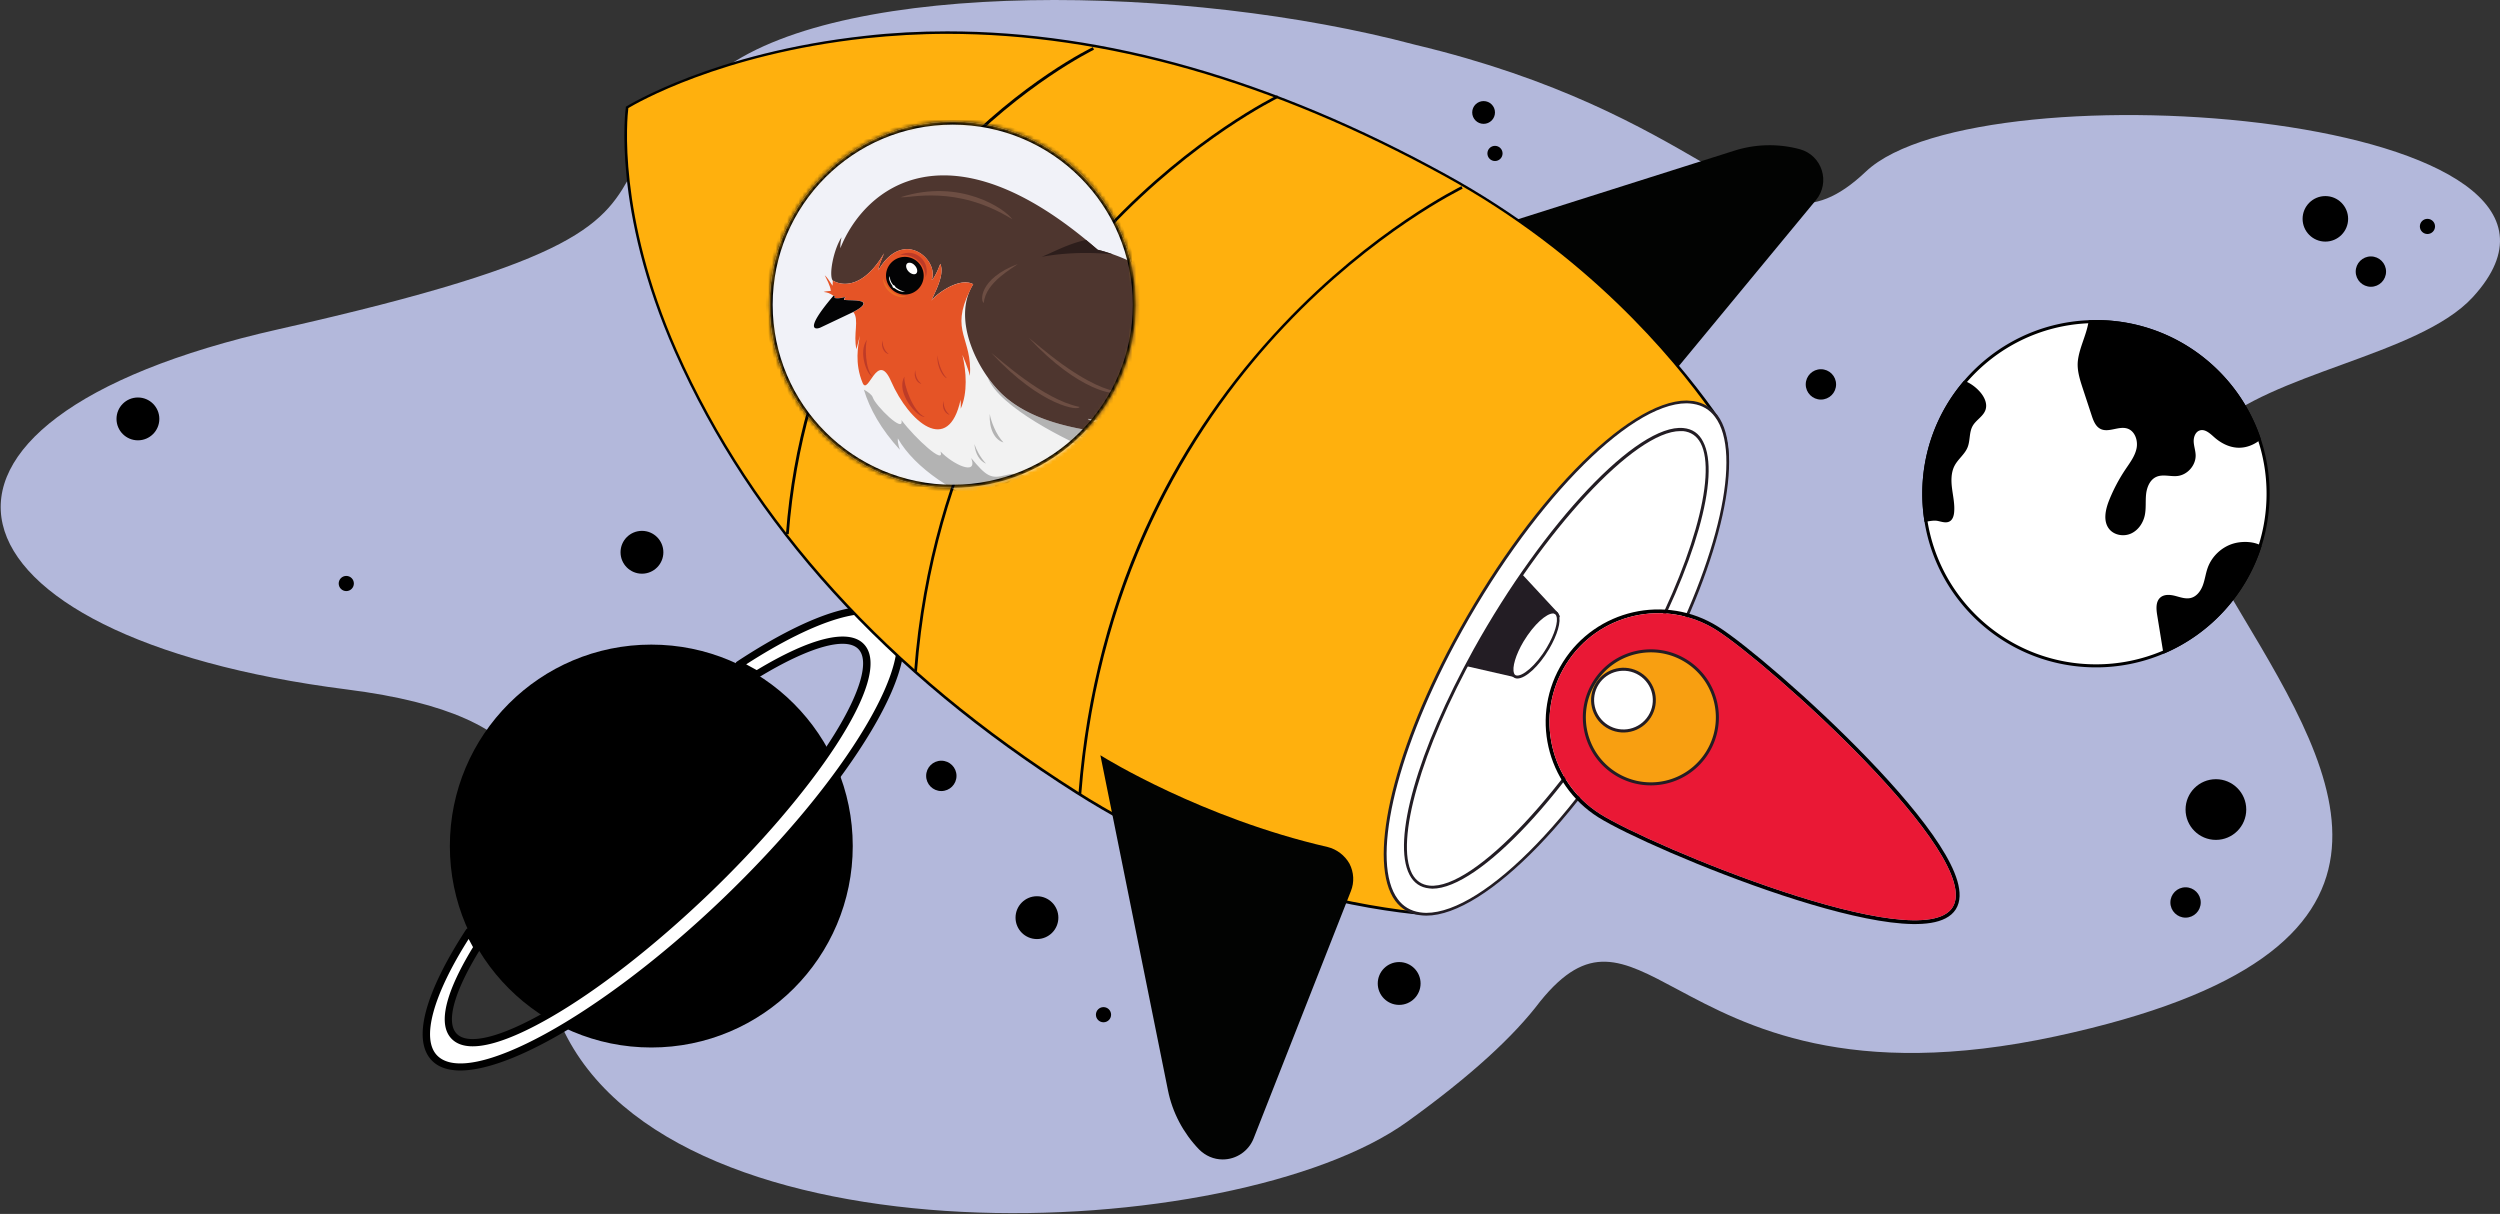<svg xmlns="http://www.w3.org/2000/svg" width="659" height="320" fill="none"><rect width="100%" height="100%" fill="#333333" stroke="none"/><path fill-rule="evenodd" d="M166.977 44.799c3.915-7.168 8.45-15.47 23.71-26.577C223.36-5.602 312.708-4.24 373.013 11.792c37.862 9.031 60.255 22.025 75.952 31.134 18.901 10.968 28.092 16.301 42.886 2.296C522.055 16.628 696.06 30.04 651.848 78.309c-7.213 7.864-20.904 12.853-34.697 17.879-25.972 9.463-52.305 19.058-36.437 48.228 3.164 5.823 6.72 11.775 10.31 17.783 25.702 43.021 53.121 88.914-49.051 110.958-54.689 11.785-81.808-2.73-99.836-12.38-14.775-7.908-23.444-12.548-36.179 3.238-6.891 9.127-18.179 19.566-35.057 31.704-45.21 32.543-193.465 39.079-222.773-25.054-5.516-12.066-4.971-24.591-4.458-36.355 1.065-24.478 1.988-45.661-52.132-52.558-109.594-13.889-126.586-70.532-18.084-94.973 80.489-18.117 85.799-27.839 93.523-41.98zm157.626 129.368c8.561 4.498 16.115 9.674 22.802 15.231-8.527-4.678-16.468-9.644-22.802-15.231z" fill="#b3b8db"/><path d="M171.683 276.12c29.328 0 53.102-23.774 53.102-53.101s-23.774-53.101-53.102-53.101-53.101 23.774-53.101 53.101 23.774 53.101 53.101 53.101z" fill="#000"/><path d="M125.777 249.717c-6.936 11.209-9.501 19.861-6.096 23.418 7.017 7.338 36.736-9.707 66.366-38.058s47.962-57.294 40.946-64.623c-3.781-3.951-14.132-.831-27.512 7.311l-4.675-2.565c19.191-12.612 34.877-17.769 40.472-11.923 8.867 9.259-10.994 42.643-44.342 74.561s-67.572 50.286-76.439 41.017c-4.907-5.13-1.01-17.661 9.117-33.24l2.163 4.102z" fill="#fff"/><g fill="#000"><path d="M121.345 282.18c-3.253 0-5.819-.858-7.544-2.663-5.13-5.363-1.93-17.59 9.01-34.43.188-.286.51-.465.849-.438.34.018.653.215.805.51l2.163 4.111c.16.304.143.662-.036.957-6.865 11.092-9.135 19.199-6.221 22.247 3.012 3.146 11.593 1.027 23.525-5.819 12.469-7.151 27.199-18.609 41.473-32.276 31.677-30.318 46.728-57.186 40.919-63.264-3.236-3.387-13.077-.59-26.314 7.464-.295.178-.662.187-.965.017l-4.675-2.565a.97.97 0 0 1-.501-.804c-.009-.34.152-.653.429-.84 20.665-13.586 35.86-17.877 41.697-11.79 4.612 4.818 2.404 15.454-6.212 29.943-8.42 14.158-21.97 30.488-38.166 45.978-27.932 26.751-55.828 43.653-70.236 43.662zm2.19-34.662c-9.421 14.873-12.54 26.287-8.339 30.667 8.339 8.715 42.715-10.082 75.08-41.053 16.071-15.382 29.505-31.56 37.844-45.575 8.018-13.479 10.377-23.552 6.471-27.628-4.853-5.077-19.315-.787-37.897 11.191l2.779 1.519c14.239-8.581 24.249-11.021 28.236-6.864 8.375 8.75-14.256 40.418-40.973 65.99-14.39 13.764-29.245 25.33-41.848 32.552-9.17 5.256-21.094 10.467-25.876 5.479-4.558-4.764.492-15.641 5.685-24.124l-1.162-2.154z"/><circle cx="169.219" cy="145.581" r="5.645"/><circle cx="368.82" cy="259.244" r="5.645"/></g><circle cx="245.853" cy="71.687" r="47.993" stroke="#000" stroke-width=".548"/><g fill="#000"><circle cx="479.992" cy="101.328" r="4"/><circle cx="273.34" cy="241.891" r="5.645"/><circle cx="36.356" cy="110.424" r="5.645"/><circle cx="91.281" cy="153.812" r="2"/><circle cx="290.883" cy="267.475" r="2"/><circle cx="394.078" cy="40.446" r="2"/><circle cx="639.875" cy="59.686" r="2"/><circle cx="391.076" cy="29.646" r="3.002"/><circle cx="612.965" cy="57.686" r="6"/><circle cx="624.965" cy="71.595" r="4"/><circle cx="584.113" cy="213.395" r="8"/><circle cx="248.133" cy="204.521" r="4"/><circle cx="576.113" cy="237.891" r="4"/></g><path d="M474.44 39.333c-5.716-1.539-11.798-1.392-17.441.44l-85.077 26.967s26.527 14.729 49.537 40.304c3.371 3.81 9.379 3.59 12.604-.293l44.627-54.007c3.884-4.69 1.612-11.798-4.25-13.41z" fill="#020302"/><path d="M380.999 46.221C325.966 15.956 274.304 4.745 228.212 9.801c-40.597 4.397-62.874 18.54-62.874 18.54s-3.884 26.381 12.897 64.339c18.686 42.355 52.542 82.586 105.596 116.221 35.907 22.79 70.201 29.678 88.595 31.73 8.207.952 16.268-3.078 20.518-10.186l59.356-98.927c4.324-7.182 4.03-16.268-.806-23.083-10.845-15.169-33.342-41.769-70.495-62.214z" fill="#ffb00d"/><g fill="#020302"><path d="M381.148 45.928C335.715 20.939 291.454 8.262 249.685 8.262c-7.255 0-14.436.366-21.471 1.172-40.231 4.397-62.801 18.466-63.094 18.613l-.146.073v.147c-.074.293-3.738 26.894 12.897 64.486 20.152 45.507 55.692 84.711 105.742 116.441 36.347 23.083 71.228 29.825 88.741 31.73.806.073 1.612.147 2.419.147 7.547 0 14.582-4.031 18.466-10.479l59.356-98.928c4.397-7.327 4.031-16.561-.879-23.522-10.259-14.29-32.903-41.55-70.568-62.214zm70.714 85.37l-59.356 98.927c-3.737 6.229-10.552 10.113-17.88 10.113-.733 0-1.539-.074-2.272-.147-17.44-1.978-52.175-8.647-88.448-31.656-49.903-31.657-85.37-70.715-105.449-116.075-15.828-35.834-13.117-61.628-12.824-63.973 1.979-1.172 24.256-14.216 62.581-18.393 7.035-.733 14.216-1.172 21.397-1.172 41.696 0 85.81 12.604 131.17 37.519 37.519 20.591 60.09 47.705 70.275 62.067 4.763 6.815 5.057 15.755.806 22.79z"/><path d="M250.268 41.604c-17.587 18.613-39.424 50.929-43.088 99.147l.732.074c3.664-47.925 25.355-80.095 42.869-98.634 18.979-20.078 37.372-28.945 37.592-29.092l-.293-.659c-.22.073-18.686 8.94-37.812 29.165zm41.703 18.1c-20.884 22.057-46.605 60.309-51.002 117.32l.733.074c4.323-56.792 30.044-94.897 50.782-116.881 22.497-23.816 44.261-34.295 44.481-34.441l-.293-.66c-.22.147-22.131 10.699-44.701 34.588zm46.163 25.868c-13.997 14.802-25.575 31.51-34.295 49.61-10.919 22.643-17.514 47.632-19.566 74.159l.733.073c4.617-59.943 31.657-100.173 53.567-123.329 23.743-25.135 46.753-36.2 46.973-36.347l-.294-.66c-.219.147-23.302 11.285-47.118 36.493z"/></g><path d="M446.362 106.09c-15.169-2.271-42.942 25.575-63.167 63.387-16.194 30.191-22.35 58.037-15.095 67.783 1.539 1.979 3.517 3.225 6.082 3.591 15.169 2.272 42.942-25.575 63.167-63.387 16.195-30.191 22.35-58.037 15.095-67.783-1.538-1.979-3.59-3.224-6.082-3.591z" fill="#fff"/><path d="M446.437 105.724l-1.832-.147c-15.755 0-42.282 27.407-61.701 63.68-16.268 30.338-22.424 58.33-15.096 68.223 1.539 2.052 3.664 3.371 6.302 3.737.587.074 1.173.147 1.832.147 15.755 0 42.282-27.407 61.702-63.68 16.268-30.338 22.423-58.33 15.095-68.223-1.612-2.052-3.737-3.298-6.302-3.737zm-9.453 71.594c-19.346 36.126-45.58 63.313-61.042 63.313-.586 0-1.172-.073-1.685-.146-2.418-.367-4.397-1.539-5.789-3.445-7.182-9.599-.953-37.372 15.095-67.417 19.346-36.053 45.58-63.313 61.042-63.313.586 0 1.172.073 1.685.147 2.419.366 4.397 1.538 5.79 3.444 7.254 9.599 1.025 37.372-15.096 67.417z" fill="#231d24"/><path d="M443.655 113.198c-11.872-1.172-36.493 24.915-54.96 58.184s-23.816 61.188-11.944 62.361 36.493-24.915 54.959-58.184c18.54-33.269 23.889-61.189 11.945-62.361z" fill="#fff"/><g fill="#231d24"><path d="M443.732 112.832c-12.091-1.173-36.713 24.915-55.326 58.403-14.729 26.601-21.544 50.417-16.854 59.357 1.099 2.125 2.858 3.37 5.203 3.59.293 0 .513.074.806.074 12.384 0 36.346-25.648 54.519-58.477 14.73-26.601 21.545-50.417 16.855-59.357-1.099-2.198-2.858-3.371-5.203-3.59zm-12.311 62.58c-18.1 32.683-42.942 59.137-54.593 58.037-2.052-.219-3.591-1.245-4.617-3.151-4.47-8.573 2.418-32.682 16.855-58.623 17.733-32.023 41.915-58.037 53.86-58.037h.733c2.051.22 3.59 1.245 4.616 3.151 4.47 8.5-2.418 32.609-16.854 58.623z"/><path d="M401.297 151.45c-4.25 6.229-8.427 12.897-12.311 19.932l-2.271 4.25 13.117 3.005 11.358-16.195-.513-.879-9.38-10.113z"/></g><path d="M409.801 161.343c-1.905-.513-5.715 2.858-8.5 7.547s-3.517 8.941-1.685 9.527c1.905.513 5.715-2.858 8.5-7.548s3.517-8.94 1.685-9.526z" fill="#fff"/><path d="M409.878 161.05c-2.052-.587-6.009 2.784-8.94 7.694-2.198 3.737-3.224 7.255-2.565 9.013.22.513.587.88 1.1 1.026.146.073.366.073.513.073 2.198 0 5.715-3.297 8.353-7.767 2.199-3.737 3.225-7.255 2.565-9.014-.146-.586-.513-.952-1.026-1.025zm-2.125 9.599c-2.931 4.983-6.595 7.768-8.061 7.401-.293-.073-.513-.293-.586-.586-.586-1.465.44-4.91 2.492-8.354 2.784-4.616 6.082-7.401 7.767-7.401.147 0 .22 0 .293.073.294.074.513.293.587.587.586 1.392-.44 4.836-2.492 8.28z" fill="#231d24"/><g fill="#020302"><path d="M349.853 223.63c-33.562-7.694-59.283-23.816-59.283-23.816l17.661 87.496c1.172 5.789 3.957 11.138 8.06 15.462 4.177 4.397 11.505 2.931 13.777-2.711l25.648-65.219c1.832-4.763-.953-10.039-5.863-11.212z"/><path d="M349.932 223.264c-33.123-7.621-58.917-23.596-59.137-23.743l-.733-.44 17.807 88.302c1.173 5.862 4.031 11.285 8.208 15.609 1.685 1.685 3.883 2.638 6.228 2.638 3.591 0 6.815-2.199 8.134-5.496l25.648-65.219c.953-2.345.806-4.983-.366-7.255-1.246-2.198-3.371-3.81-5.789-4.396zm5.422 11.431l-25.647 65.219c-1.173 3.078-4.104 5.056-7.402 5.056-2.198 0-4.176-.879-5.715-2.418-4.031-4.25-6.815-9.526-7.988-15.242l-17.514-86.69c4.397 2.638 28.506 16.488 58.697 23.376 2.272.513 4.104 1.979 5.203 4.031s1.173 4.47.366 6.668z"/></g><mask id="A" maskUnits="userSpaceOnUse" x="202" y="32" width="98" height="97" mask-type="alpha"><circle cx="251.142" cy="80.319" r="48.267" fill="#020302"/></mask><g mask="url(#A)"><circle cx="251.142" cy="80.319" r="48.767" fill="#f1f2f8" stroke="#000"/><path d="M248.922 141.095c.47.211 14.449-7.352 14.449-7.352s-1.354-4.966-.955-5.807c1.715-.168 4.169-1.307 4.169-1.307s-1.591 1.439-2.414 1.872c0 0 1.911.518 3.281-.226l-.517 6.818s-14.811 7.58-15.292 8.237c2.263 1.157 2.38 4.641 2.38 4.641-4.047-2.682-8.097 4.74-5.013 6.105-5.131 2.62-5.282-1.534.244-8.62-1.26-.1-7.352 1.556-4.674 4.981-7.59 3.055-5.089-6.748 2.735-7.099-2.481-1.745-8.429-1.899-7.758 2.974-3.189 1.821-4.032-1.207-2.713-3.454 2.583-4.07 8.042-3.676 12.078-1.763z" fill="#2d1e1c"/><path d="M234.797 100.468c4.795 10.947 15.209 19.674 18.345 4.902a23.66 23.66 0 0 1 .04 2.369c1.859-4.255 1.444-9.795.435-14.186 0 0 1.446 3.29 1.988 5.546.685-10.009-5.35-11.694-.023-22.448-3.173 7.207.246 16.557 4.853 22.968 2.98 7.821 21.442 16.849 27.72 19.375-3.26-3.143-4.378-4.413-4.378-4.413 4.544 1.863 10.275 3.065 15.426 4.9-2.523 2.717-5.621 5.138-8.628 6.524 3.228-2.722 3.953-4.814 3.953-4.814s-6.737 5.857-12.66 7.593c4.512-3.361 5.233-5.164 5.233-5.164s-8.837 6.352-14.303 6.536c2.559-1.695 4.13-4.319 4.13-4.319s-1.911 1.118-8.107 1.053c2.804-1.494-.088-2.525-3.809-1.55s-4.939.324-8.944-4.542c1.855 4.853-4.872 1.665-8.093-1.739 1.235 3.759-6.584-3.363-10.307-8.289.895 3.889-6.923-3.875-7.545-5.963-.189-.622-1.131-1.396-2.35-2.046a45.12 45.12 0 0 1-.498-1.811c1.528 3.474 3.954-8.727 7.522-.482z" fill="#f2f2f2"/><path d="M236.668 115.551c4.461 7.869 15.228 14.958 26.217 18.433.305-.158.454-.269.454-.269s-1.353-4.967-.955-5.807c1.716-.169 4.17-1.308 4.17-1.308s-1.591 1.439-2.414 1.873c0 0 1.911.518 3.281-.226l-.517 6.818s-.029.035-.064.006c4.562 1.06 9.027 1.455 12.959 1.005-1.576.924-3.055 1.871-3.78 2.327 2.828-.598 13.199-1.777 22.059-8.227-1.34 1.703-3.389 3.7-3.389 3.7 4.301-2.25 8.064-5.41 10.629-8.035-.44.749-1.812 2.776-2.334 3.34 2.906-1.76 5.982-4.724 8.058-7.109l.085-.105.43-.523.086-.105.029-.034 1.26-1.535c-.163.625-.377 1.384-.69 2.12-.079.168-.13.301-.21.47l-.029.035c-.079.168-.159.336-.274.475 2.997-2.795 5.165-5.863 6.386-8.131-10.719-2.027-23.203-3.752-31.311-4.335-1.422-.117 10.035 4.211 8.613 4.094-11.816-1.117-23.207-3.463-30.681-10.009-1.472-1.267-2.952-2.95-4.365-4.928 2.981 7.822 21.443 16.85 27.72 19.376-3.259-3.143-4.378-4.413-4.378-4.413 4.545 1.863 10.275 3.065 15.427 4.9-2.524 2.717-5.622 5.138-8.629 6.524 3.229-2.723 3.954-4.814 3.954-4.814s-6.738 5.857-12.661 7.593c4.513-3.362 5.234-5.164 5.234-5.164s-8.838 6.352-14.304 6.536c2.56-1.695 4.13-4.319 4.13-4.319s-1.91 1.118-8.107 1.053c2.804-1.494-.087-2.525-3.808-1.551s-4.939.325-8.945-4.541c1.856 4.853-4.872 1.664-8.092-1.74 1.235 3.76-6.584-3.362-10.307-8.288.895 3.889-6.923-3.875-7.545-5.963-.19-.623-1.132-1.396-2.35-2.046 1.563 5.138 4.52 10.428 9.477 15.843.099.022-.664-1.538-.519-2.996zm27.849 1.082c-2.346-.699-3.811-3.538-3.626-7.533.361 2.049 1.657 5.45 3.626 7.533zm-4.584 5.582c-1.634-.641-2.885-2.603-3.071-5.151.42 1.338 1.575 3.63 3.071 5.151zm25.12-2.21c-1.157 2.263-3.971 3.982-7.436 4.29 1.897-.603 5.168-2.239 7.436-4.29z" fill="#b3b3b3"/><path d="M221.512 65.435c6.46-16.189 28.66-33.763 67.838.395 26.809 6.829 39.365 34.428 46.575 53.316-8.572-3.359-35.265-7.698-49.028-8.72-1.422-.117 10.035 4.21 8.613 4.093-11.816-1.117-23.208-3.462-30.682-10.009-6.665-5.824-14.223-20.091-8.293-29.589-3.997-2.173-10.846 3.534-10.927 4.344-.052-.861 3.664-6.453 2.254-9.715 0 0-1.366 3.726-2.275 4.264 2.06-5.141-7.401-13.962-14.075-2.563-.081-.826 1.545-4.514 1.545-4.514-4.944 8.439-10.303 9.062-13.53 7.23-1.125-1.333.19-8.197 2.311-11.42a11.37 11.37 0 0 0-.326 2.886z" fill="#4e362f"/><path d="M325.611 101.912c-1.801-5.276-10.02-21.371-25.425-29.64 13.62 10.016 25.425 29.64 25.425 29.64zm-36.256-36.081a36.07 36.07 0 0 1 4.066 1.236c-7.681-.817-14.387-.191-18.86.633 2.721-1.037 6.911-3.437 11.718-4.454l3.076 2.584z" fill="#2d1e1c"/><path d="M261.339 93.052c13.269 14.285 23.281 15.322 23.204 14.207-9.62-1.942-21.101-12.713-23.204-14.207zm33.075 10.223c.106 1.08-9.934.078-23.203-14.207 2.103 1.493 13.549 12.237 23.203 14.207zm-35.077-23.432c-.927-.294-1.393-6.342 8.936-10.242-.97.897-8.514 4.749-8.936 10.242zm-21.915-27.867c15.701-5.037 27.533 3.102 29.437 5.833-14.955-9.244-27.186-5.445-29.437-5.833z" fill="#6d4e43"/><path d="M218.998 76.683c-.062-1.277-1.186-3.251-1.591-4.109.413.28 1.271 1.511 2.066 2.748l.06-1.353c3.261 1.861 8.586 1.21 13.53-7.23 0 0-1.592 3.716-1.545 4.513 6.702-11.434 16.135-2.578 14.074 2.563.909-.538 2.275-4.264 2.275-4.264 1.411 3.261-2.305 8.854-2.253 9.714.081-.81 6.964-6.489 10.927-4.344-.331.546-.628 1.12-.889 1.723-5.327 10.754.708 12.438.023 22.448-.542-2.256-1.988-5.546-1.988-5.546 1.043 4.42 1.424 9.93-.435 14.186.03-.676.012-1.509-.04-2.369-3.171 14.743-13.551 6.045-18.346-4.902-3.602-8.274-6.016 4.054-7.493.447-2.14-5.146-1.186-9.794-.708-12.439l-.899 3.584c-.923-3.854.805-7.808-.833-9.796 1.739-.908 2.906-1.761 2.717-2.383-.313-.899-3.877-.614-5.087-.848-.095-.311.313-.736.313-.736-.877.214-1.916.413-2.831.246.17-.562-.275-.518-.31-.547-.999-.704-1.596-.902-2.602-1.027.305-.158 1.067-.233 1.865-.279z" fill="#e55426"/><path d="M237.217 67.229c4.587-.322 6.82 3.147 6.77 5.91 1.503-3.964-2.653-8.078-6.77-5.91zm-8.682 22.308c-.555 1.53-.487 7.777 1.434 9.705-1.372-.25-3.838-6.422-1.434-9.705zm18.588 4.108c.15 1.525.881 4.404 2.454 6.045-.781-.116-2.701-2.685-2.454-6.045zm1.601 12.062c-.033.965.297 2.697 1.604 3.595-.734.04-2.252-1.382-1.604-3.595zm-7.439-8.153c-.034.965.297 2.697 1.604 3.595-.734.039-2.253-1.383-1.604-3.595zm-8.628-7.844c-.033.965.297 2.697 1.604 3.595-.734.04-2.252-1.382-1.604-3.595zm5.779 9.535c-.409 1.708 2.248 9.497 5.342 10.637-1.893.314-7.849-6.446-5.342-10.637z" fill="#be3b27"/><path d="M232.711 73.284c.979 2.79 3.231 4.814 6.086 4.823-1.266.83-5.83-.582-6.086-4.823z" fill="#ed6e24"/><path d="M219.978 78.543c.886.202 1.925.003 2.831-.246 0 0-.408.425-.313.736 1.21.234 4.774-.052 5.087.848.189.623-.978 1.475-2.717 2.383l-8.519 4.043c-.916.475-4.96 1.417 3.321-8.312.064-.006.508-.05.31.547zm15.39-2.024c-2.119-1.74-2.426-4.869-.686-6.988s4.869-2.427 6.989-.686 2.426 4.869.686 6.988a4.97 4.97 0 0 1-6.989.686z" fill="#030304"/><path d="M239.134 69.447c-.471.431-.314 1.378.333 2.084.681.735 1.602.965 2.044.569.471-.431.314-1.378-.333-2.084-.618-.741-1.538-.971-2.044-.569zm-4.576 3.368c-.005.931.393 1.725.935 2.346.128-.012.232.074.372.188a.52.52 0 0 1 .158.305c.872.716 1.91 1.16 2.558 1.224-1.011.163-1.985-.286-2.752-.916-.127.012-.296-.067-.435-.182-.111-.149-.187-.27-.136-.404-.735-.954-1.095-2.009-.7-2.561z" fill="#fff"/><circle cx="251.142" cy="80.319" r="47.867" stroke="#000" stroke-width=".8"/></g><path fill-rule="evenodd" d="M514.709 239.146c8.43-13.402-48.92-64.656-62.327-73.092s-31.106-4.406-39.535 8.996c-8.436 13.407-4.407 31.105 8.995 39.54s84.432 37.958 92.867 24.556zM412 174.517c-8.729 13.875-4.56 32.19 9.309 40.92 6.802 4.281 27.999 13.8 48.516 20.57 10.265 3.387 20.425 6.108 28.575 7.135 4.07.512 7.698.611 10.61.129 2.892-.478 5.268-1.562 6.546-3.592h0c1.277-2.031 1.226-4.641.406-7.455-.827-2.834-2.485-6.061-4.709-9.508-4.453-6.902-11.302-14.883-18.798-22.672-14.981-15.566-32.736-30.555-39.541-34.836-13.869-8.729-32.19-4.56-40.914 9.309z" fill="#000"/><path d="M452.382 166.054c-13.402-8.435-31.105-4.406-39.535 8.996s-4.407 31.105 8.995 39.54 84.433 37.958 92.868 24.556c8.429-13.402-48.921-64.656-62.328-73.092z" fill="#ea1835"/><g stroke="#231d24" stroke-width=".8"><path d="M425.83 203.935h0a17.53 17.53 0 0 0 24.174-5.502c5.156-8.196 2.695-19.019-5.501-24.174s-19.019-2.695-24.175 5.501-2.694 19.019 5.502 24.175z" fill="#f89f11"/><path d="M432.28 177.663c-3.803-2.391-8.826-1.249-11.222 2.554s-1.249 8.825 2.554 11.221 8.825 1.25 11.221-2.553c2.391-3.803 1.25-8.826-2.553-11.222z" fill="#fff"/></g><path d="M570.131 171.961h0c12.179-5.145 21.644-15.453 25.651-28.182 1.353-4.304 2.084-8.884 2.084-13.636 0-4.969-.798-9.75-2.274-14.223l-.02-.061v-.002c-5.988-18.061-23.014-31.09-43.081-31.09-.621 0-1.241.014-1.855.038h0c-13.038.523-24.659 6.549-32.608 15.818a45.2 45.2 0 0 0-10.913 29.52 45.73 45.73 0 0 0 .595 7.375l-.394.065.394-.065c3.525 21.553 22.231 38 44.781 38a45.2 45.2 0 0 0 17.64-3.557z" fill="#fff" stroke="#000" stroke-width=".8"/><path d="M595.971 115.792v.002c-1.769 1.498-4.04 2.383-6.342 2.206-2.221-.169-4.294-1.272-5.96-2.752-1.107-.985-2.424-2.242-3.831-1.775-1.136.378-1.627 1.75-1.58 2.945s.481 2.353.515 3.551c.073 2.658-2.115 5.187-4.755 5.499-1.871.22-3.874-.528-5.599.232-1.698.749-2.506 2.724-2.706 4.57s.036 3.733-.344 5.549c-.432 2.058-1.748 3.988-3.669 4.839s-4.427.425-5.731-1.225c-1.666-2.11-.96-5.189.048-7.681 1.143-2.82 2.576-5.522 4.272-8.048 1.165-1.737 2.488-3.462 2.907-5.511s-.412-4.547-2.397-5.212c-2.294-.767-4.978 1.175-7.131.071-1.295-.663-1.862-2.181-2.315-3.562l-2.328-7.076c-.797-2.424-1.605-4.949-1.279-7.48.432-3.339 2.142-6.464 2.738-9.817l.134-.712a46.44 46.44 0 0 1 1.871-.039c20.268 0 37.459 13.174 43.482 31.425zm.194 28.107c-4.042 12.841-13.59 23.241-25.876 28.43l-1.646-10.142c-.269-1.646-.426-3.612.84-4.695 1.056-.902 2.635-.749 3.976-.394s2.736.865 4.079.514c1.536-.4 2.588-1.848 3.138-3.339s.736-3.095 1.273-4.591c1.088-3.043 3.694-5.498 6.796-6.404 2.208-.644 5.351-.631 7.42.621zm-72.785-35.864c-.585 1.732-2.494 2.659-3.391 4.25-.956 1.695-.61 3.849-1.343 5.651-.74 1.816-2.472 3.046-3.396 4.775-.981 1.842-.947 4.049-.683 6.118s.738 4.143.542 6.221c-.084.906-.367 1.9-1.147 2.365-.952.566-2.144.111-3.228-.107-.983-.198-2.217.088-3.418.275a46.08 46.08 0 0 1-.601-7.44 45.6 45.6 0 0 1 11.009-29.78c1.536.555 2.916 1.543 4.029 2.745 1.236 1.334 2.207 3.207 1.627 4.927z" fill="#000"/></svg>
